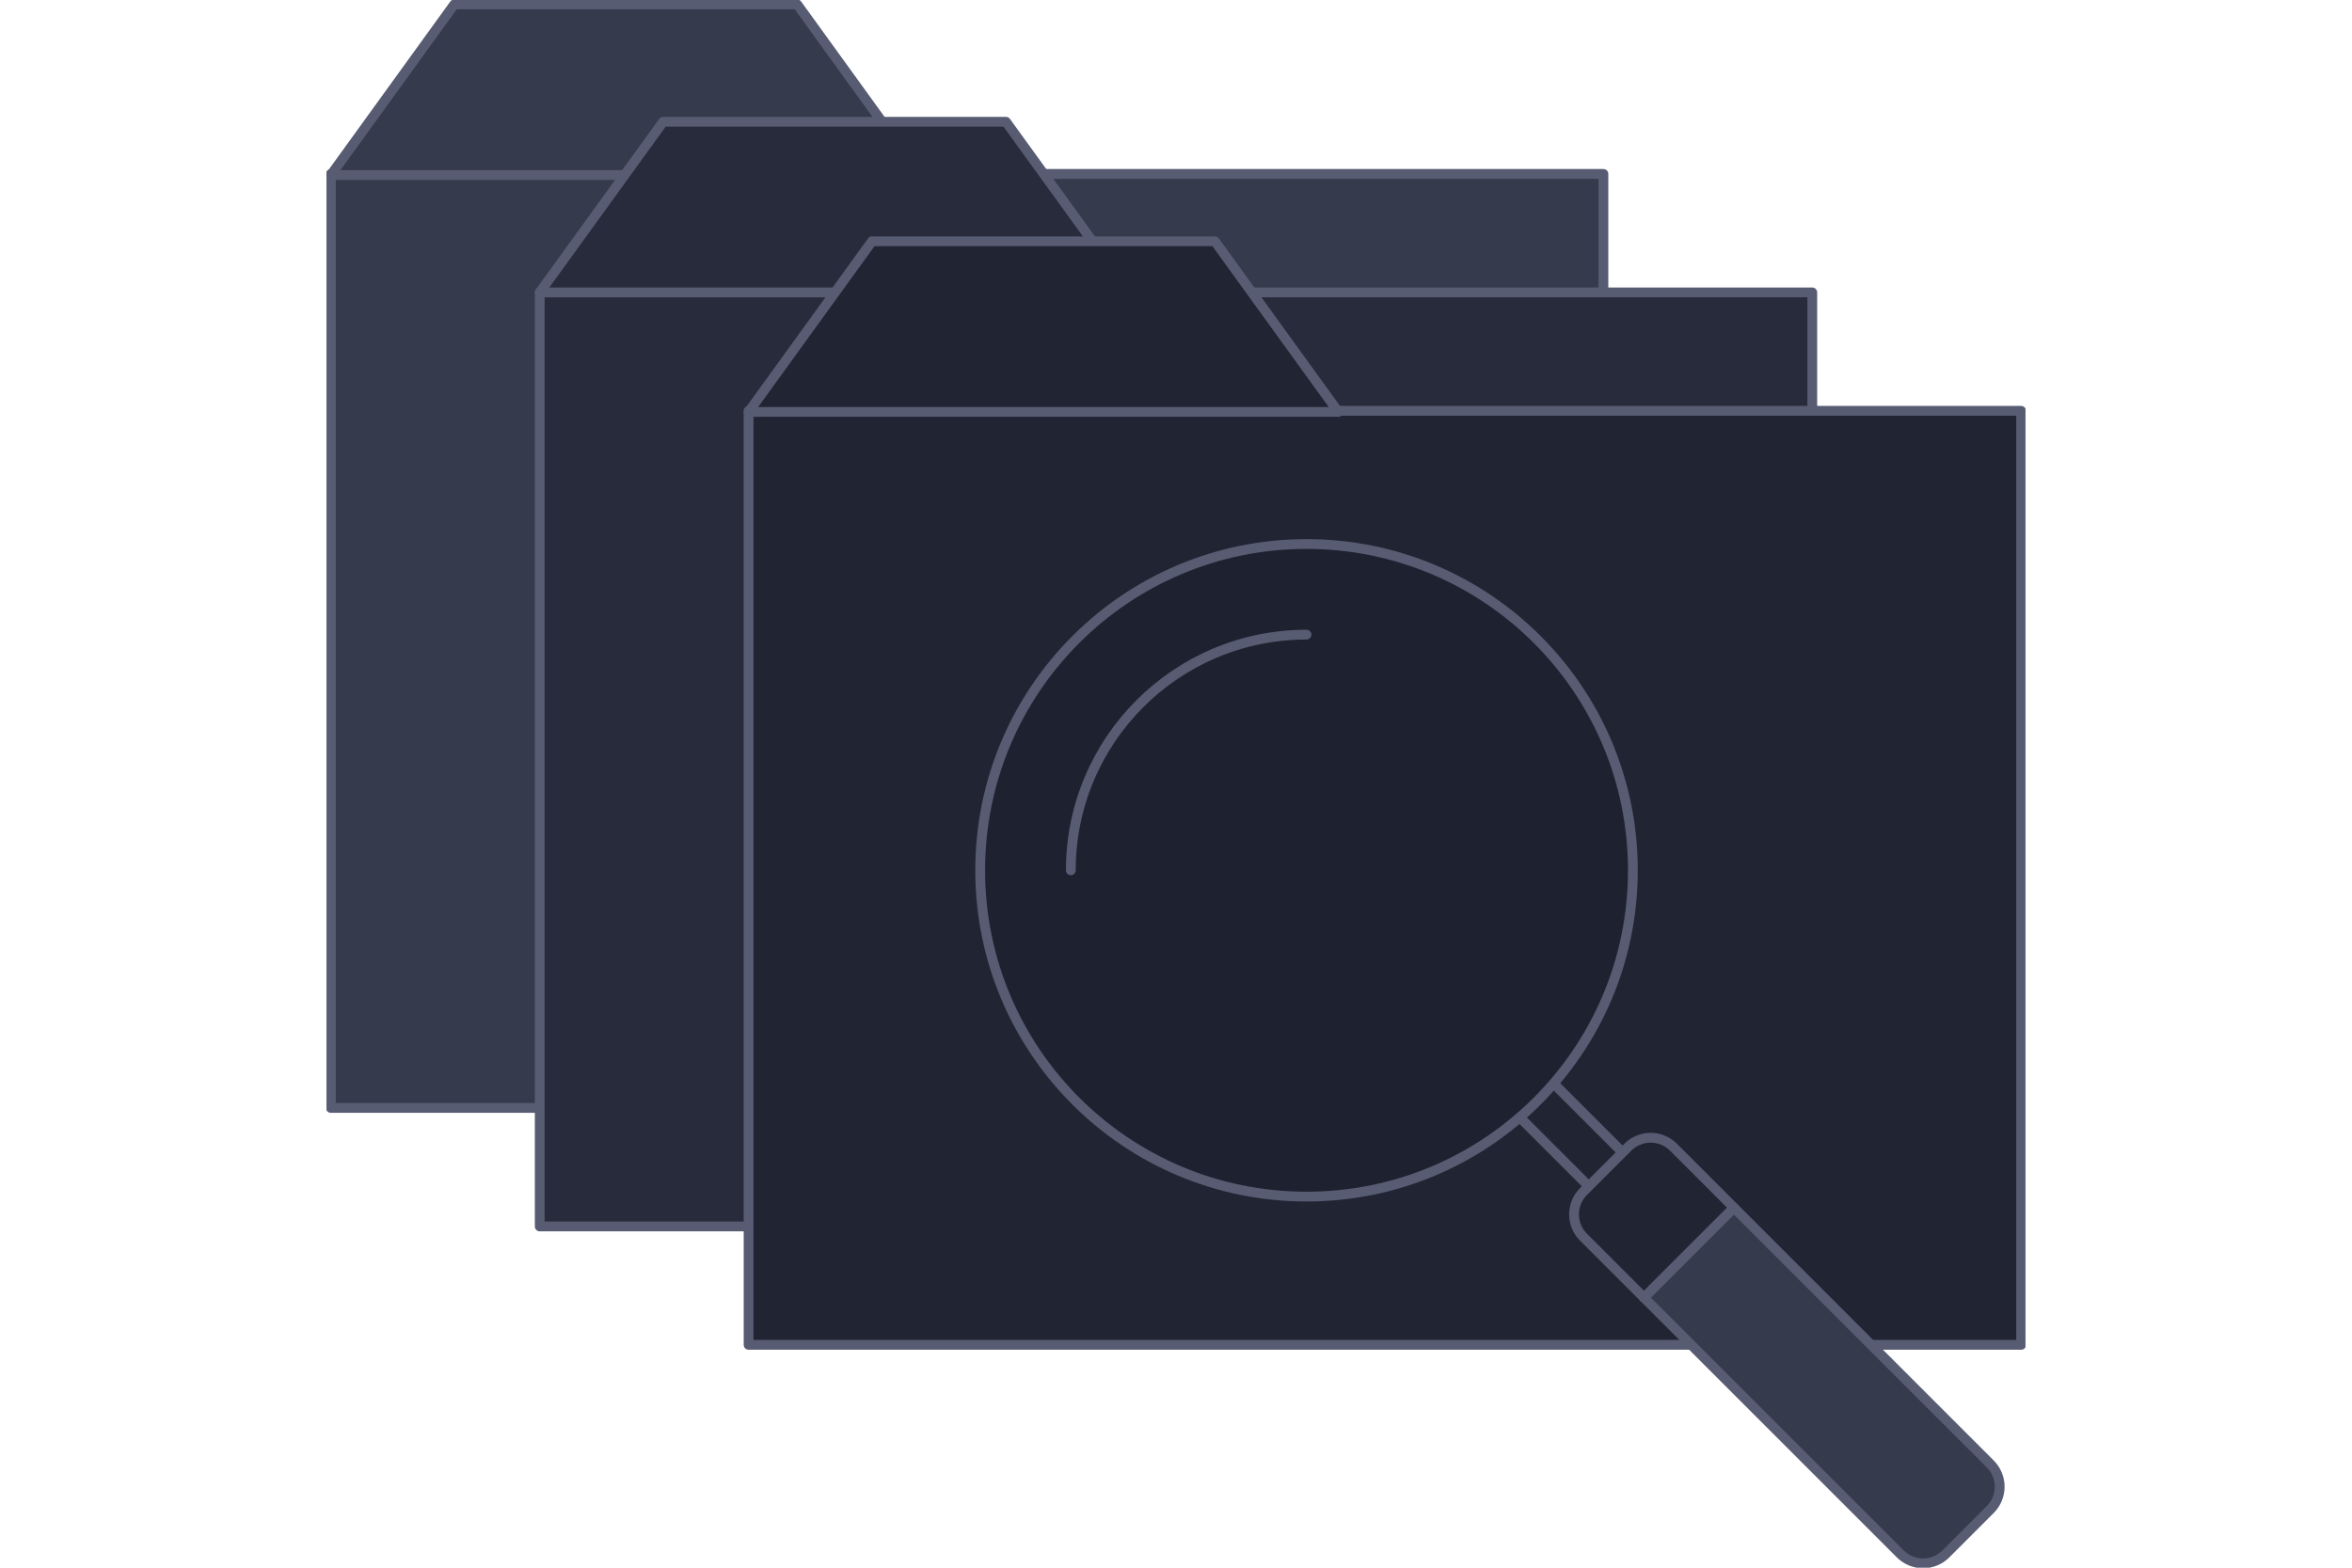 <svg width="240" height="160" viewBox="0 0 240 160" fill="none" xmlns="http://www.w3.org/2000/svg">
<g clip-path="url(#clip0_35567_50126)">
<path d="M163.613 17.75H33.762V113.077H163.613V17.75Z" fill="#363A4D" stroke="#575C72" stroke-linecap="round" stroke-linejoin="round"/>
<path d="M93.936 17.86H33.762L46.355 0.445H81.342L93.936 17.86Z" fill="#363A4D" stroke="#575C72" stroke-linecap="round" stroke-linejoin="round"/>
<path d="M184.926 29.844H55.075V125.17H184.926V29.844Z" fill="#282B3B" stroke="#575C72" stroke-linecap="round" stroke-linejoin="round"/>
<path d="M115.248 29.844H55.075L67.668 12.43H102.654L115.248 29.844Z" fill="#282B3B" stroke="#575C72" stroke-linecap="round" stroke-linejoin="round"/>
<path d="M206.238 41.93H76.387V137.256H206.238V41.93Z" fill="#212433" stroke="#575C72" stroke-linecap="round" stroke-linejoin="round"/>
<path d="M136.561 42.041H76.387L88.981 24.625H123.967L136.561 42.041Z" fill="#212433" stroke="#575C72" stroke-linecap="round" stroke-linejoin="round"/>
<path d="M152.161 104.21L148.707 107.664L184.028 142.985L187.482 139.531L152.161 104.21Z" fill="#212433" stroke="#575C72" stroke-linecap="round" stroke-linejoin="round"/>
<path d="M161.578 121.611L166.107 117.083C166.724 116.466 167.561 116.119 168.433 116.119C169.306 116.119 170.143 116.466 170.76 117.083L176.938 123.26L167.756 132.442L161.578 126.264C160.961 125.647 160.615 124.81 160.615 123.938C160.615 123.065 160.961 122.228 161.578 121.611Z" fill="#212433" stroke="#575C72" stroke-linecap="round" stroke-linejoin="round"/>
<path d="M133.319 122.126C151.711 122.126 166.62 107.216 166.62 88.825C166.62 70.433 151.711 55.523 133.319 55.523C114.927 55.523 100.018 70.433 100.018 88.825C100.018 107.216 114.927 122.126 133.319 122.126Z" fill="#1E2130" stroke="#575C72" stroke-linecap="round" stroke-linejoin="round"/>
<path d="M109.268 88.825C109.268 75.547 120.036 64.773 133.319 64.773Z" fill="#1E2130"/>
<path d="M109.268 88.825C109.268 75.547 120.036 64.773 133.319 64.773" stroke="#575C72" stroke-linecap="round" stroke-linejoin="round"/>
<path d="M167.756 132.445L176.938 123.263L203.087 149.411C203.704 150.029 204.05 150.865 204.05 151.738C204.05 152.611 203.704 153.447 203.087 154.064L198.558 158.593C197.941 159.21 197.104 159.557 196.232 159.557C195.359 159.557 194.522 159.21 193.905 158.593L167.757 132.444L167.756 132.445Z" fill="#363A4D" stroke="#575C72" stroke-linecap="round" stroke-linejoin="round"/>
</g>
<defs>
<clipPath id="clip0_35567_50126">
<rect width="173.369" height="160" fill="white" transform="translate(33.315)"/>
</clipPath>
</defs>
</svg>
